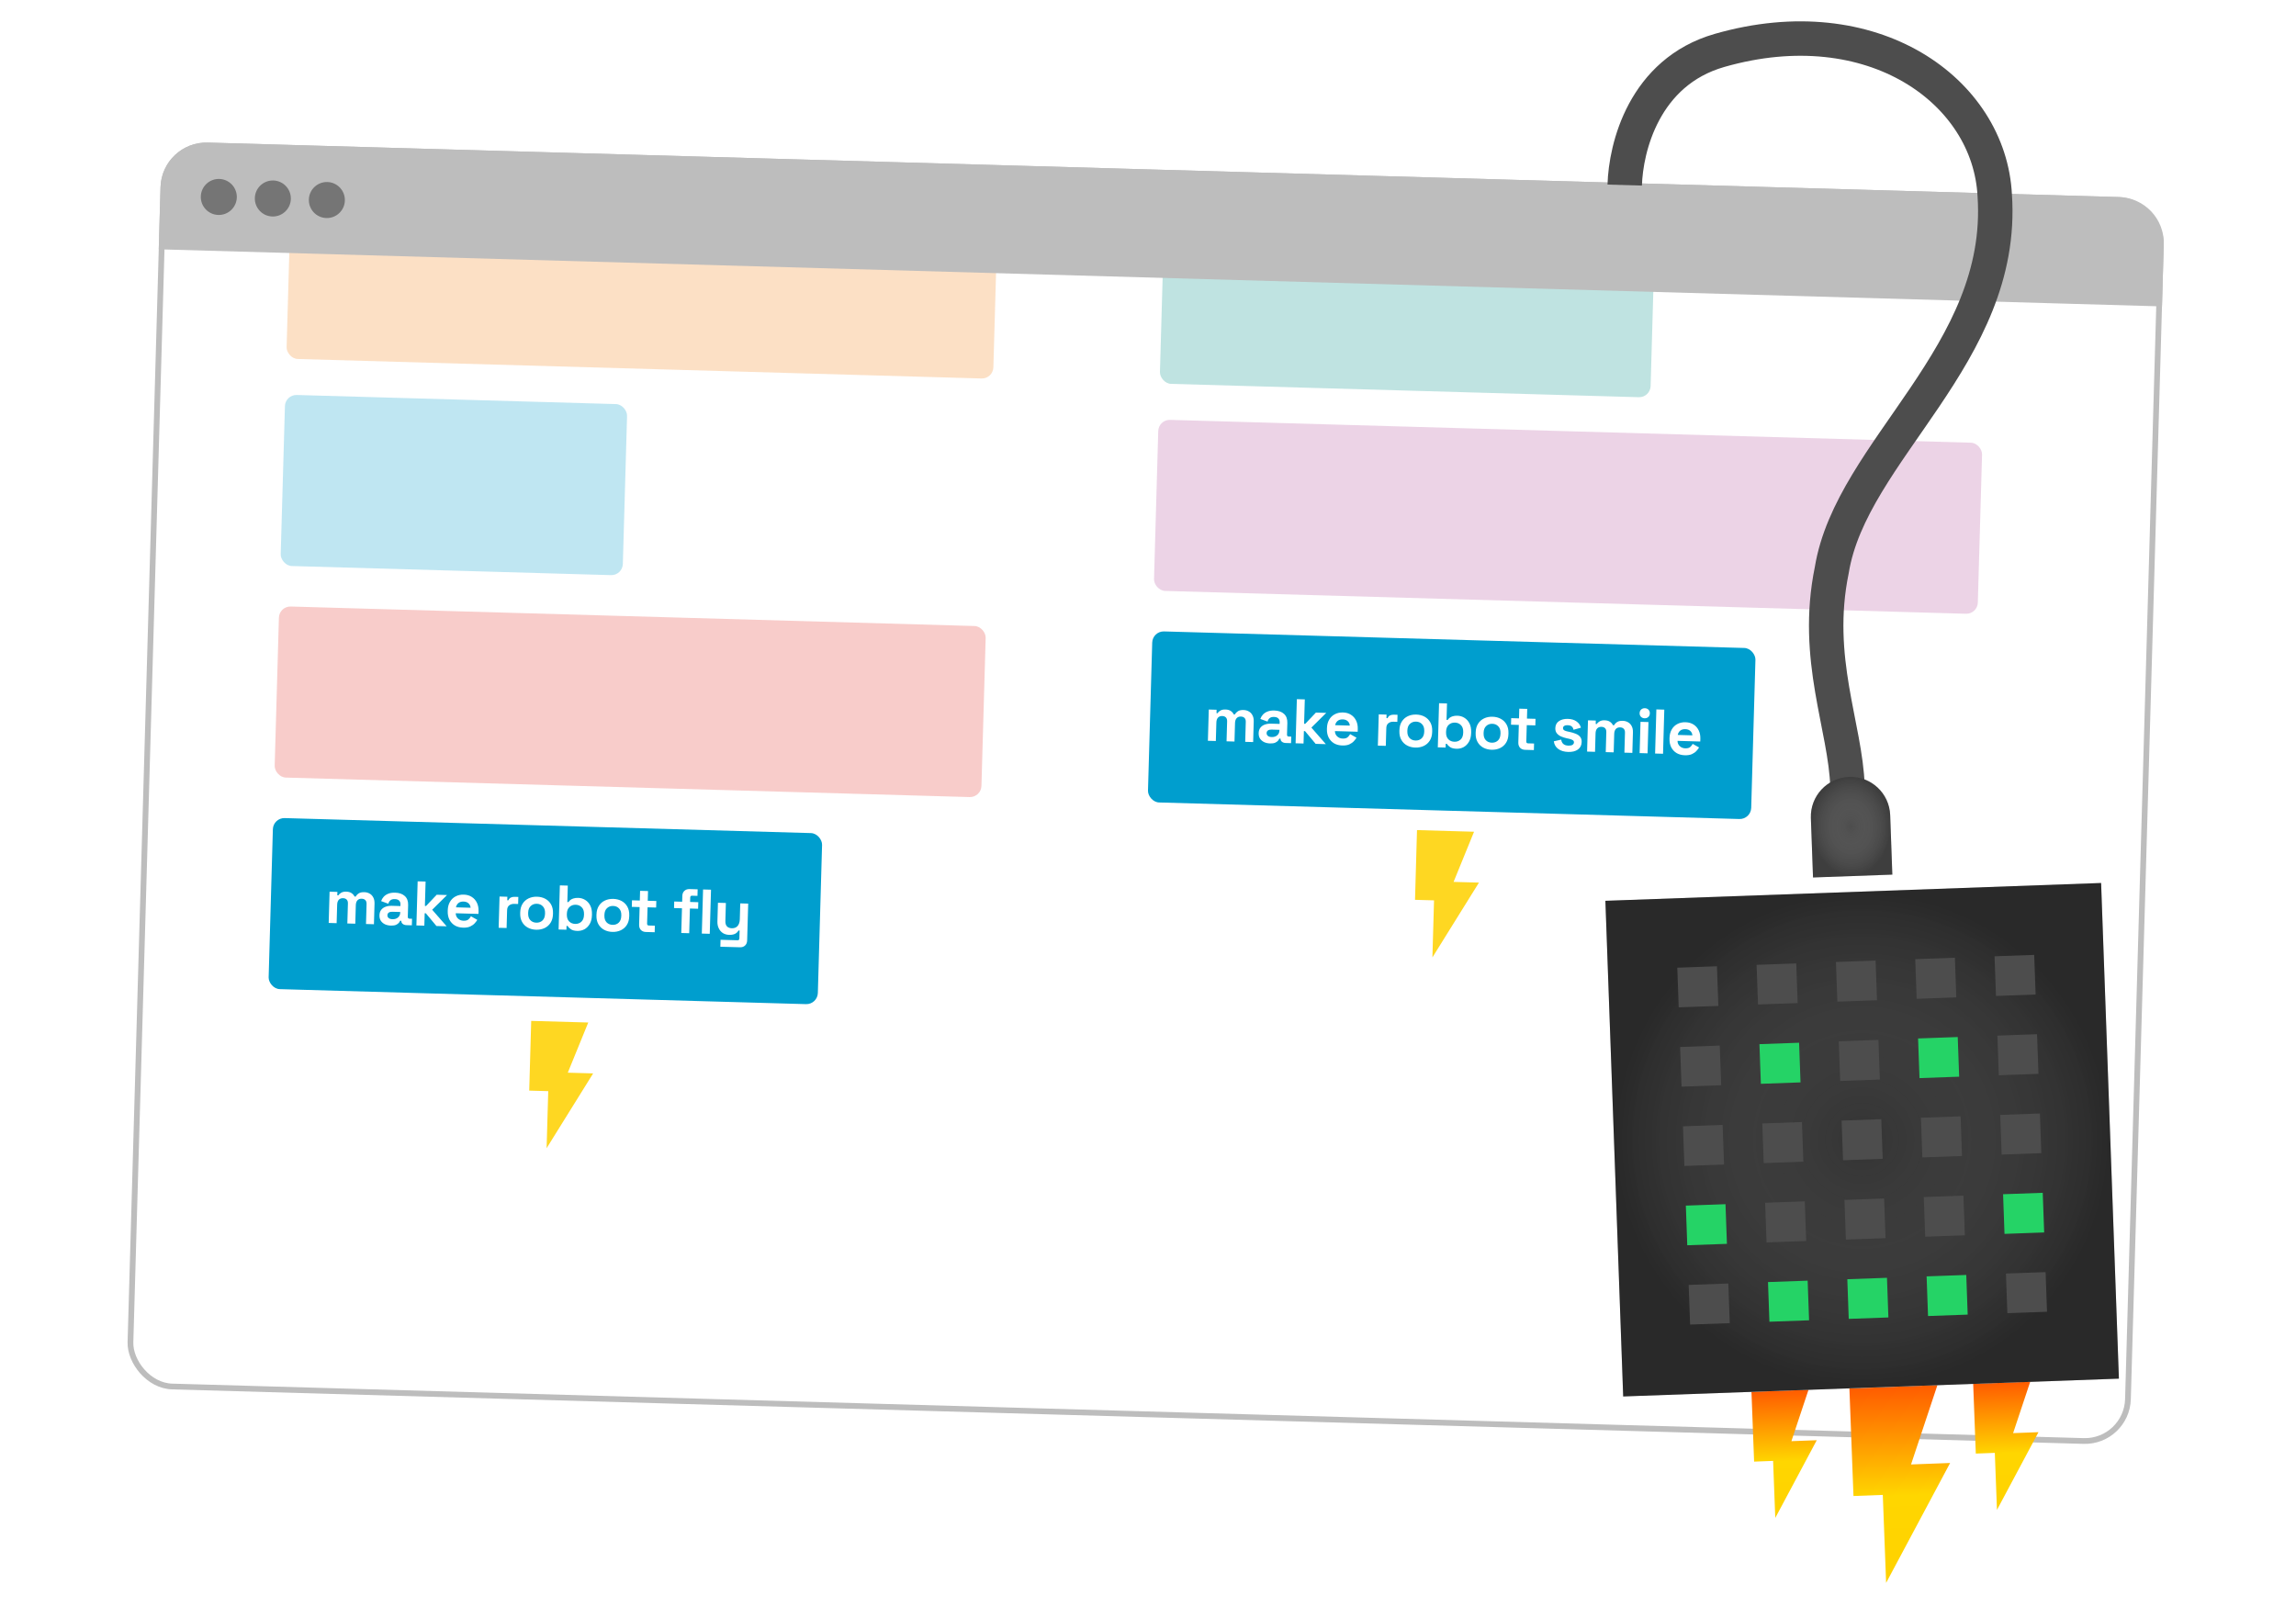 <svg width="400" height="280" viewBox="0 0 400 280" fill="none" xmlns="http://www.w3.org/2000/svg">
<g filter="url(#filter0_d)">
<rect x="28.193" y="24.615" width="349.137" height="217.328" rx="8" transform="rotate(1.633 28.193 24.615)" fill="white"/>
<rect x="28.679" y="25.129" width="348.137" height="216.328" rx="7.5" transform="rotate(1.633 28.679 25.129)" stroke="#BDBDBD"/>
</g>
<rect opacity="0.25" x="48.647" y="105.623" width="123.179" height="29.814" rx="2" transform="rotate(1.633 48.647 105.623)" fill="#E7362E"/>
<rect x="200.791" y="109.961" width="105.133" height="29.814" rx="2" transform="rotate(1.633 200.791 109.961)" fill="#009ECE"/>
<rect opacity="0.25" x="49.697" y="68.764" width="59.628" height="29.814" rx="2" transform="rotate(1.633 49.697 68.764)" fill="#009ECE"/>
<rect opacity="0.25" x="201.842" y="73.102" width="143.578" height="29.814" rx="2" transform="rotate(1.633 201.842 73.102)" fill="#B6519D"/>
<rect opacity="0.25" x="50.725" y="32.69" width="123.179" height="29.814" rx="2" transform="rotate(1.633 50.725 32.69)" fill="#F58518"/>
<rect x="47.596" y="142.484" width="95.718" height="29.814" rx="2" transform="rotate(1.633 47.596 142.484)" fill="#009ECE"/>
<rect opacity="0.25" x="202.873" y="37.025" width="85.519" height="29.814" rx="2" transform="rotate(1.633 202.873 37.025)" fill="#01928B"/>
<path d="M57.263 160.811L57.419 155.365L58.78 155.404L58.763 155.997L58.961 156.002C59.061 155.822 59.223 155.669 59.446 155.544C59.67 155.411 59.961 155.349 60.32 155.36C60.708 155.371 61.017 155.456 61.246 155.617C61.476 155.77 61.65 155.969 61.768 156.214L61.965 156.22C62.096 155.989 62.278 155.8 62.509 155.653C62.74 155.506 63.065 155.438 63.482 155.45C63.819 155.459 64.12 155.541 64.387 155.695C64.661 155.842 64.874 156.065 65.027 156.362C65.187 156.652 65.261 157.017 65.249 157.456L65.147 161.035L63.763 160.996L63.862 157.515C63.871 157.215 63.8 156.99 63.651 156.839C63.502 156.681 63.288 156.598 63.01 156.59C62.695 156.581 62.447 156.677 62.265 156.877C62.091 157.069 61.999 157.352 61.988 157.726L61.897 160.943L60.513 160.903L60.612 157.423C60.621 157.123 60.551 156.897 60.401 156.747C60.252 156.588 60.038 156.505 59.76 156.497C59.445 156.489 59.197 156.584 59.015 156.784C58.841 156.977 58.749 157.26 58.739 157.633L58.647 160.85L57.263 160.811Z" fill="white"/>
<path d="M68.102 161.274C67.713 161.262 67.368 161.187 67.064 161.046C66.761 160.898 66.521 160.694 66.345 160.432C66.177 160.164 66.098 159.843 66.109 159.47C66.12 159.096 66.216 158.788 66.399 158.544C66.59 158.293 66.844 158.11 67.162 157.994C67.488 157.872 67.856 157.816 68.266 157.828L69.759 157.87L69.768 157.563C69.775 157.307 69.7 157.096 69.544 156.93C69.388 156.757 69.134 156.666 68.782 156.656C68.439 156.646 68.18 156.719 68.007 156.875C67.834 157.024 67.719 157.223 67.66 157.47L66.399 157.005C66.495 156.73 66.641 156.481 66.838 156.26C67.042 156.031 67.307 155.852 67.633 155.722C67.967 155.585 68.368 155.523 68.836 155.536C69.554 155.557 70.116 155.752 70.523 156.123C70.93 156.494 71.124 157.019 71.104 157.7L71.046 159.731C71.04 159.951 71.139 160.064 71.344 160.069L71.784 160.082L71.751 161.224L70.829 161.197C70.558 161.19 70.337 161.117 70.165 160.981C69.993 160.844 69.91 160.666 69.916 160.446L69.916 160.435L69.708 160.429C69.676 160.516 69.607 160.632 69.5 160.775C69.394 160.911 69.229 161.031 69.007 161.135C68.784 161.238 68.482 161.284 68.102 161.274ZM68.375 160.161C68.763 160.172 69.081 160.074 69.328 159.869C69.583 159.657 69.716 159.371 69.726 159.012L69.729 158.902L68.335 158.863C68.079 158.855 67.876 158.905 67.727 159.01C67.577 159.116 67.499 159.267 67.494 159.465C67.488 159.663 67.56 159.826 67.71 159.955C67.861 160.084 68.082 160.152 68.375 160.161Z" fill="white"/>
<path d="M72.543 161.246L72.762 153.561L74.145 153.6L74.024 157.849L74.222 157.855L76.08 155.897L77.881 155.948L75.291 158.512L77.813 161.397L76.034 161.346L74.186 159.128L73.988 159.123L73.926 161.286L72.543 161.246Z" fill="white"/>
<path d="M80.665 161.632C80.124 161.616 79.648 161.489 79.237 161.25C78.834 161.004 78.521 160.67 78.299 160.246C78.084 159.815 77.984 159.314 78.001 158.743L78.004 158.611C78.021 158.04 78.148 157.549 78.387 157.138C78.626 156.72 78.954 156.404 79.37 156.188C79.787 155.966 80.266 155.862 80.808 155.878C81.342 155.893 81.803 156.027 82.192 156.28C82.58 156.525 82.878 156.863 83.086 157.294C83.293 157.718 83.389 158.208 83.374 158.764L83.36 159.236L79.396 159.123C79.4 159.497 79.531 159.805 79.788 160.046C80.044 160.288 80.363 160.414 80.744 160.425C81.132 160.436 81.42 160.36 81.608 160.197C81.795 160.034 81.94 159.851 82.041 159.649L83.155 160.274C83.047 160.462 82.891 160.666 82.687 160.887C82.49 161.101 82.228 161.284 81.902 161.436C81.575 161.581 81.163 161.646 80.665 161.632ZM79.437 158.091L81.984 158.164C81.964 157.848 81.843 157.592 81.621 157.395C81.407 157.199 81.121 157.095 80.762 157.085C80.389 157.075 80.09 157.161 79.865 157.345C79.64 157.529 79.497 157.778 79.437 158.091Z" fill="white"/>
<path d="M86.874 161.655L87.029 156.209L88.391 156.248L88.373 156.863L88.571 156.868C88.658 156.651 88.794 156.494 88.98 156.396C89.173 156.299 89.394 156.254 89.643 156.262L90.302 156.28L90.267 157.51L89.586 157.491C89.235 157.481 88.943 157.567 88.71 157.751C88.478 157.928 88.357 158.21 88.346 158.598L88.257 161.694L86.874 161.655Z" fill="white"/>
<path d="M93.401 161.995C92.86 161.979 92.376 161.856 91.951 161.624C91.525 161.392 91.194 161.064 90.957 160.639C90.72 160.215 90.609 159.71 90.626 159.125L90.631 158.949C90.648 158.363 90.787 157.865 91.047 157.455C91.308 157.045 91.658 156.737 92.096 156.529C92.534 156.322 93.024 156.226 93.565 156.241C94.107 156.257 94.591 156.381 95.016 156.612C95.442 156.844 95.773 157.172 96.01 157.597C96.247 158.021 96.357 158.526 96.341 159.112L96.336 159.287C96.319 159.873 96.18 160.371 95.919 160.781C95.659 161.191 95.309 161.5 94.871 161.707C94.433 161.914 93.943 162.01 93.401 161.995ZM93.436 160.765C93.861 160.777 94.216 160.652 94.502 160.389C94.788 160.119 94.939 159.727 94.953 159.215L94.956 159.105C94.971 158.593 94.843 158.197 94.573 157.918C94.31 157.633 93.962 157.483 93.53 157.471C93.106 157.459 92.751 157.588 92.465 157.858C92.179 158.121 92.028 158.509 92.014 159.021L92.011 159.131C91.996 159.643 92.124 160.043 92.394 160.329C92.665 160.608 93.012 160.753 93.436 160.765Z" fill="white"/>
<path d="M100.585 162.2C100.095 162.186 99.721 162.091 99.462 161.915C99.203 161.739 99.014 161.547 98.896 161.338L98.698 161.333L98.679 161.991L97.318 161.953L97.537 154.267L98.92 154.306L98.839 157.172L99.036 157.178C99.121 157.048 99.23 156.927 99.365 156.813C99.508 156.7 99.69 156.61 99.912 156.543C100.141 156.469 100.42 156.437 100.749 156.446C101.189 156.459 101.592 156.58 101.959 156.81C102.326 157.033 102.617 157.357 102.832 157.78C103.047 158.204 103.146 158.712 103.129 159.305L103.124 159.481C103.107 160.074 102.98 160.576 102.741 160.986C102.502 161.397 102.193 161.707 101.813 161.916C101.434 162.118 101.025 162.212 100.585 162.2ZM100.203 160.98C100.627 160.992 100.986 160.867 101.279 160.604C101.573 160.334 101.727 159.936 101.742 159.408L101.745 159.299C101.76 158.772 101.629 158.369 101.351 158.09C101.081 157.804 100.73 157.654 100.298 157.642C99.873 157.63 99.514 157.759 99.221 158.029C98.928 158.292 98.774 158.687 98.759 159.214L98.755 159.323C98.74 159.85 98.872 160.257 99.149 160.543C99.427 160.822 99.778 160.968 100.203 160.98Z" fill="white"/>
<path d="M106.687 162.374C106.145 162.358 105.661 162.234 105.236 162.002C104.81 161.771 104.479 161.442 104.242 161.018C104.005 160.594 103.895 160.089 103.912 159.503L103.917 159.328C103.933 158.742 104.072 158.244 104.333 157.834C104.594 157.424 104.943 157.115 105.381 156.908C105.819 156.701 106.309 156.605 106.851 156.62C107.392 156.636 107.876 156.759 108.302 156.991C108.727 157.223 109.059 157.551 109.296 157.976C109.533 158.4 109.643 158.905 109.626 159.49L109.621 159.666C109.604 160.252 109.466 160.75 109.205 161.16C108.944 161.57 108.595 161.878 108.156 162.086C107.718 162.293 107.228 162.389 106.687 162.374ZM106.722 161.144C107.146 161.156 107.502 161.031 107.787 160.768C108.074 160.497 108.224 160.106 108.238 159.594L108.242 159.484C108.256 158.972 108.128 158.576 107.858 158.297C107.595 158.011 107.248 157.862 106.816 157.85C106.391 157.838 106.036 157.967 105.75 158.237C105.464 158.5 105.314 158.888 105.299 159.4L105.296 159.51C105.281 160.022 105.409 160.421 105.679 160.708C105.95 160.986 106.297 161.132 106.722 161.144Z" fill="white"/>
<path d="M112.518 162.386C112.159 162.376 111.869 162.258 111.649 162.031C111.436 161.798 111.334 161.495 111.345 161.122L111.433 158.047L110.071 158.009L110.104 156.867L111.465 156.906L111.514 155.215L112.897 155.254L112.849 156.945L114.342 156.988L114.309 158.129L112.816 158.087L112.735 160.92C112.729 161.139 112.829 161.252 113.033 161.258L114.088 161.288L114.055 162.43L112.518 162.386Z" fill="white"/>
<path d="M118.688 162.562L118.811 158.258L117.427 158.218L117.46 157.076L118.843 157.116L118.872 156.106C118.883 155.732 119.001 155.439 119.227 155.226C119.46 155.005 119.756 154.9 120.115 154.91L121.542 154.951L121.51 156.093L120.565 156.066C120.36 156.06 120.255 156.167 120.249 156.387L120.227 157.155L121.654 157.196L121.621 158.338L120.194 158.297L120.071 162.601L118.688 162.562ZM122.267 162.664L122.486 154.978L123.87 155.018L123.651 162.703L122.267 162.664Z" fill="white"/>
<path d="M125.497 164.954L125.531 163.746L128.496 163.83C128.701 163.836 128.806 163.729 128.812 163.51L128.852 162.137L128.654 162.132C128.592 162.254 128.497 162.376 128.369 162.497C128.241 162.618 128.07 162.716 127.855 162.79C127.64 162.865 127.368 162.897 127.039 162.888C126.614 162.876 126.244 162.77 125.927 162.57C125.618 162.364 125.381 162.086 125.215 161.737C125.049 161.388 124.972 160.99 124.985 160.544L125.078 157.294L126.461 157.333L126.372 160.473C126.36 160.883 126.45 161.193 126.642 161.404C126.841 161.615 127.127 161.726 127.5 161.736C127.925 161.748 128.258 161.619 128.5 161.347C128.743 161.068 128.871 160.676 128.886 160.171L128.964 157.404L130.348 157.444L130.165 163.856C130.154 164.229 130.036 164.523 129.81 164.736C129.584 164.957 129.288 165.062 128.922 165.051L125.497 164.954Z" fill="white"/>
<path d="M210.435 129.072L210.59 123.626L211.951 123.665L211.935 124.258L212.132 124.263C212.233 124.083 212.394 123.93 212.618 123.805C212.841 123.672 213.132 123.611 213.491 123.621C213.879 123.632 214.188 123.718 214.418 123.878C214.648 124.031 214.822 124.23 214.939 124.475L215.137 124.481C215.268 124.25 215.449 124.061 215.68 123.914C215.912 123.767 216.236 123.699 216.653 123.711C216.99 123.721 217.292 123.802 217.558 123.956C217.832 124.103 218.046 124.326 218.199 124.623C218.359 124.913 218.433 125.278 218.42 125.717L218.318 129.297L216.935 129.257L217.034 125.777C217.042 125.477 216.972 125.251 216.822 125.1C216.673 124.942 216.459 124.859 216.181 124.851C215.866 124.842 215.618 124.938 215.437 125.138C215.263 125.331 215.17 125.614 215.16 125.987L215.068 129.204L213.685 129.165L213.784 125.684C213.792 125.384 213.722 125.158 213.572 125.008C213.423 124.85 213.209 124.767 212.931 124.759C212.616 124.75 212.368 124.845 212.187 125.045C212.013 125.238 211.921 125.521 211.91 125.894L211.818 129.111L210.435 129.072Z" fill="white"/>
<path d="M221.273 129.535C220.885 129.524 220.539 129.448 220.235 129.307C219.932 129.159 219.692 128.955 219.517 128.693C219.349 128.425 219.27 128.104 219.28 127.731C219.291 127.357 219.388 127.049 219.571 126.805C219.761 126.554 220.015 126.371 220.333 126.255C220.659 126.133 221.027 126.077 221.437 126.089L222.93 126.132L222.939 125.824C222.946 125.568 222.872 125.357 222.715 125.191C222.559 125.018 222.305 124.927 221.954 124.917C221.61 124.907 221.351 124.98 221.178 125.137C221.006 125.285 220.89 125.484 220.832 125.731L219.57 125.267C219.666 124.991 219.812 124.742 220.009 124.521C220.214 124.292 220.479 124.113 220.805 123.983C221.138 123.846 221.539 123.784 222.008 123.798C222.725 123.818 223.287 124.014 223.694 124.384C224.101 124.755 224.295 125.28 224.276 125.961L224.218 127.992C224.212 128.212 224.311 128.325 224.516 128.33L224.955 128.343L224.922 129.485L224 129.459C223.729 129.451 223.508 129.379 223.336 129.242C223.164 129.105 223.081 128.927 223.088 128.707L223.088 128.696L222.879 128.69C222.848 128.777 222.778 128.893 222.672 129.036C222.565 129.172 222.401 129.292 222.178 129.396C221.955 129.499 221.654 129.546 221.273 129.535ZM221.546 128.422C221.934 128.433 222.252 128.336 222.5 128.13C222.755 127.918 222.887 127.632 222.898 127.273L222.901 127.164L221.506 127.124C221.25 127.117 221.047 127.166 220.898 127.271C220.748 127.377 220.671 127.529 220.665 127.726C220.659 127.924 220.732 128.087 220.882 128.216C221.032 128.345 221.254 128.413 221.546 128.422Z" fill="white"/>
<path d="M225.714 129.507L225.934 121.822L227.317 121.861L227.196 126.11L227.393 126.116L229.251 124.158L231.052 124.209L228.463 126.773L230.985 129.658L229.206 129.607L227.357 127.39L227.159 127.384L227.098 129.547L225.714 129.507Z" fill="white"/>
<path d="M233.837 129.893C233.295 129.877 232.819 129.75 232.408 129.511C232.005 129.266 231.692 128.931 231.47 128.507C231.255 128.076 231.156 127.575 231.172 127.004L231.176 126.872C231.192 126.301 231.32 125.81 231.559 125.4C231.798 124.981 232.125 124.665 232.542 124.45C232.958 124.227 233.437 124.123 233.979 124.139C234.513 124.154 234.975 124.288 235.363 124.541C235.752 124.786 236.05 125.125 236.257 125.555C236.465 125.979 236.561 126.469 236.545 127.025L236.531 127.497L232.568 127.384C232.572 127.758 232.702 128.066 232.959 128.307C233.216 128.549 233.535 128.675 233.915 128.686C234.303 128.697 234.591 128.621 234.779 128.458C234.967 128.295 235.111 128.112 235.212 127.91L236.326 128.535C236.218 128.723 236.062 128.927 235.858 129.148C235.661 129.362 235.4 129.545 235.073 129.697C234.747 129.842 234.335 129.907 233.837 129.893ZM232.608 126.352L235.155 126.425C235.135 126.11 235.014 125.853 234.793 125.657C234.579 125.46 234.292 125.357 233.934 125.346C233.56 125.336 233.261 125.422 233.036 125.606C232.811 125.791 232.668 126.039 232.608 126.352Z" fill="white"/>
<path d="M240.045 129.916L240.201 124.47L241.562 124.509L241.545 125.124L241.742 125.129C241.829 124.912 241.965 124.755 242.151 124.658C242.344 124.561 242.566 124.516 242.814 124.523L243.473 124.541L243.438 125.771L242.757 125.752C242.406 125.742 242.114 125.829 241.882 126.012C241.65 126.189 241.528 126.471 241.517 126.859L241.429 129.955L240.045 129.916Z" fill="white"/>
<path d="M246.573 130.256C246.031 130.24 245.548 130.117 245.122 129.885C244.696 129.653 244.365 129.325 244.128 128.901C243.891 128.476 243.781 127.971 243.798 127.386L243.803 127.21C243.819 126.624 243.958 126.127 244.219 125.716C244.48 125.306 244.829 124.998 245.267 124.79C245.705 124.583 246.195 124.487 246.737 124.503C247.279 124.518 247.762 124.642 248.188 124.874C248.613 125.106 248.945 125.434 249.182 125.858C249.419 126.282 249.529 126.787 249.512 127.373L249.507 127.548C249.49 128.134 249.352 128.632 249.091 129.042C248.83 129.452 248.481 129.761 248.043 129.968C247.604 130.175 247.114 130.271 246.573 130.256ZM246.608 129.026C247.032 129.038 247.388 128.913 247.674 128.65C247.96 128.38 248.11 127.988 248.125 127.476L248.128 127.366C248.142 126.854 248.014 126.458 247.744 126.18C247.481 125.894 247.134 125.745 246.702 125.732C246.277 125.72 245.922 125.849 245.636 126.119C245.35 126.382 245.2 126.77 245.185 127.282L245.182 127.392C245.167 127.905 245.295 128.304 245.565 128.59C245.836 128.869 246.183 129.014 246.608 129.026Z" fill="white"/>
<path d="M253.757 130.461C253.266 130.447 252.892 130.352 252.633 130.176C252.374 130 252.186 129.808 252.067 129.599L251.87 129.594L251.851 130.253L250.489 130.214L250.708 122.528L252.092 122.567L252.01 125.433L252.208 125.439C252.292 125.309 252.402 125.188 252.537 125.075C252.679 124.961 252.861 124.871 253.083 124.804C253.312 124.73 253.591 124.698 253.921 124.707C254.36 124.72 254.763 124.841 255.13 125.072C255.497 125.294 255.789 125.618 256.004 126.041C256.219 126.465 256.318 126.973 256.301 127.566L256.296 127.742C256.279 128.335 256.151 128.837 255.912 129.247C255.673 129.658 255.364 129.968 254.985 130.177C254.605 130.379 254.196 130.473 253.757 130.461ZM253.374 129.241C253.799 129.253 254.157 129.128 254.451 128.865C254.744 128.595 254.898 128.197 254.913 127.67L254.916 127.56C254.931 127.033 254.8 126.63 254.522 126.351C254.252 126.065 253.901 125.916 253.469 125.903C253.045 125.891 252.686 126.02 252.392 126.29C252.099 126.553 251.945 126.948 251.93 127.475L251.927 127.584C251.912 128.112 252.043 128.518 252.321 128.804C252.598 129.083 252.95 129.229 253.374 129.241Z" fill="white"/>
<path d="M259.858 130.635C259.317 130.619 258.833 130.496 258.407 130.264C257.982 130.032 257.65 129.704 257.413 129.279C257.176 128.855 257.066 128.35 257.083 127.764L257.088 127.589C257.105 127.003 257.243 126.505 257.504 126.095C257.765 125.685 258.114 125.376 258.553 125.169C258.991 124.962 259.481 124.866 260.022 124.881C260.564 124.897 261.047 125.02 261.473 125.252C261.899 125.484 262.23 125.812 262.467 126.237C262.704 126.661 262.814 127.166 262.797 127.752L262.792 127.927C262.776 128.513 262.637 129.011 262.376 129.421C262.115 129.831 261.766 130.14 261.328 130.347C260.89 130.554 260.4 130.65 259.858 130.635ZM259.893 129.405C260.318 129.417 260.673 129.292 260.959 129.029C261.245 128.759 261.395 128.367 261.41 127.855L261.413 127.745C261.428 127.233 261.3 126.837 261.029 126.558C260.766 126.272 260.419 126.123 259.987 126.111C259.563 126.099 259.207 126.228 258.921 126.498C258.635 126.761 258.485 127.149 258.47 127.661L258.467 127.771C258.453 128.283 258.581 128.683 258.851 128.969C259.121 129.247 259.469 129.393 259.893 129.405Z" fill="white"/>
<path d="M265.689 130.647C265.331 130.637 265.041 130.519 264.82 130.293C264.607 130.059 264.506 129.756 264.517 129.383L264.604 126.309L263.243 126.27L263.275 125.128L264.637 125.167L264.685 123.476L266.068 123.515L266.02 125.206L267.513 125.249L267.481 126.391L265.988 126.348L265.907 129.181C265.901 129.4 266 129.513 266.205 129.519L267.259 129.549L267.226 130.691L265.689 130.647Z" fill="white"/>
<path d="M273.216 131.015C272.506 130.995 271.929 130.825 271.484 130.505C271.039 130.184 270.777 129.737 270.698 129.164L271.981 128.87C272.025 129.128 272.103 129.332 272.216 129.482C272.336 129.631 272.484 129.742 272.657 129.813C272.839 129.877 273.035 129.911 273.248 129.918C273.57 129.927 273.809 129.879 273.966 129.773C274.123 129.66 274.204 129.52 274.209 129.352C274.214 129.183 274.144 129.053 274 128.961C273.857 128.862 273.624 128.778 273.304 128.71L272.998 128.647C272.62 128.563 272.275 128.454 271.964 128.321C271.653 128.18 271.405 127.993 271.221 127.761C271.038 127.529 270.951 127.233 270.961 126.874C270.976 126.333 271.186 125.925 271.589 125.651C271.993 125.369 272.517 125.238 273.161 125.256C273.768 125.273 274.27 125.423 274.664 125.705C275.059 125.988 275.313 126.35 275.425 126.793L274.129 127.152C274.078 126.872 273.963 126.671 273.783 126.548C273.611 126.426 273.393 126.361 273.13 126.354C272.866 126.346 272.663 126.388 272.522 126.479C272.38 126.563 272.307 126.686 272.302 126.847C272.297 127.022 272.367 127.156 272.511 127.248C272.655 127.333 272.851 127.401 273.098 127.452L273.404 127.515C273.812 127.6 274.179 127.71 274.505 127.844C274.838 127.97 275.097 128.15 275.28 128.382C275.472 128.607 275.562 128.91 275.551 129.291C275.535 129.862 275.314 130.299 274.887 130.602C274.469 130.897 273.912 131.035 273.216 131.015Z" fill="white"/>
<path d="M276.497 130.955L276.653 125.509L278.014 125.548L277.997 126.141L278.195 126.147C278.295 125.966 278.457 125.813 278.68 125.688C278.904 125.555 279.195 125.494 279.554 125.504C279.942 125.515 280.25 125.601 280.48 125.761C280.71 125.914 280.884 126.113 281.002 126.358L281.199 126.364C281.33 126.133 281.512 125.944 281.743 125.797C281.974 125.65 282.299 125.582 282.716 125.594C283.052 125.604 283.354 125.686 283.621 125.84C283.895 125.987 284.108 126.209 284.261 126.506C284.421 126.797 284.495 127.161 284.483 127.601L284.381 131.18L282.997 131.14L283.096 127.66C283.105 127.36 283.034 127.134 282.885 126.984C282.736 126.825 282.522 126.742 282.244 126.735C281.929 126.726 281.681 126.821 281.499 127.021C281.325 127.214 281.233 127.497 281.222 127.87L281.131 131.087L279.747 131.048L279.846 127.567C279.855 127.267 279.785 127.042 279.635 126.891C279.486 126.733 279.272 126.65 278.994 126.642C278.679 126.633 278.431 126.728 278.249 126.928C278.075 127.121 277.983 127.404 277.972 127.778L277.881 130.995L276.497 130.955Z" fill="white"/>
<path d="M285.649 131.216L285.804 125.77L287.188 125.81L287.032 131.255L285.649 131.216ZM286.514 125.153C286.265 125.146 286.055 125.059 285.884 124.893C285.72 124.728 285.642 124.513 285.65 124.249C285.657 123.986 285.748 123.776 285.92 123.62C286.101 123.464 286.315 123.389 286.564 123.396C286.82 123.404 287.03 123.49 287.194 123.656C287.358 123.822 287.436 124.037 287.428 124.3C287.421 124.564 287.331 124.773 287.158 124.93C286.985 125.086 286.77 125.16 286.514 125.153Z" fill="white"/>
<path d="M288.346 131.293L288.565 123.607L289.948 123.647L289.729 131.332L288.346 131.293Z" fill="white"/>
<path d="M293.52 131.594C292.978 131.579 292.502 131.452 292.091 131.213C291.688 130.967 291.375 130.632 291.153 130.208C290.938 129.777 290.839 129.276 290.855 128.705L290.859 128.573C290.875 128.003 291.002 127.512 291.241 127.101C291.48 126.683 291.808 126.366 292.224 126.151C292.641 125.928 293.12 125.825 293.662 125.84C294.196 125.856 294.657 125.99 295.046 126.242C295.434 126.488 295.732 126.826 295.94 127.257C296.148 127.68 296.244 128.17 296.228 128.727L296.214 129.199L292.251 129.086C292.255 129.459 292.385 129.767 292.642 130.009C292.899 130.251 293.217 130.377 293.598 130.388C293.986 130.399 294.274 130.323 294.462 130.16C294.649 129.997 294.794 129.814 294.895 129.612L296.009 130.237C295.901 130.424 295.745 130.628 295.541 130.85C295.344 131.064 295.083 131.247 294.756 131.399C294.43 131.543 294.017 131.608 293.52 131.594ZM292.291 128.054L294.838 128.127C294.818 127.811 294.697 127.555 294.476 127.358C294.261 127.161 293.975 127.058 293.616 127.048C293.243 127.037 292.944 127.124 292.719 127.308C292.494 127.492 292.351 127.741 292.291 128.054Z" fill="white"/>
<path d="M36.176 25.343L369.177 34.836C373.318 34.954 376.579 38.406 376.461 42.547L376.166 52.872L28.171 42.952L28.465 32.626C28.583 28.486 32.035 25.225 36.176 25.343Z" fill="#BDBDBD" stroke="#BDBDBD"/>
<circle cx="38.12" cy="34.316" r="3.138" transform="rotate(1.633 38.12 34.316)" fill="#757575"/>
<circle cx="47.534" cy="34.584" r="3.138" transform="rotate(1.633 47.534 34.584)" fill="#757575"/>
<circle cx="56.944" cy="34.853" r="3.138" transform="rotate(1.633 56.944 34.853)" fill="#757575"/>
<path d="M322.197 241.924L322.905 260.66L328.014 260.467L328.593 275.796L339.744 254.907L332.931 255.164L337.527 241.345L322.197 241.924Z" fill="url(#paint0_linear)"/>
<path d="M343.76 241.125L344.218 253.269L347.53 253.144L347.905 263.08L355.133 249.54L350.717 249.707L353.696 240.75L343.76 241.125Z" fill="url(#paint1_linear)"/>
<path d="M305.135 242.525L305.593 254.669L308.905 254.544L309.28 264.48L316.508 250.941L312.092 251.107L315.071 242.15L305.135 242.525Z" fill="url(#paint2_linear)"/>
<path d="M246.865 144.635L246.519 156.783L249.832 156.877L249.549 166.816L257.657 153.784L253.239 153.658L256.804 144.918L246.865 144.635Z" fill="#FED722"/>
<path d="M92.545 177.877L92.199 190.025L95.512 190.119L95.228 200.058L103.336 187.027L98.919 186.901L102.484 178.16L92.545 177.877Z" fill="#FED722"/>
<path d="M321.865 137.107C321.546 126.626 315.945 114.802 319.125 99.33C322.525 78.454 349.378 61.792 347.519 34.086C346.621 15.85 326.218 1.147 299.577 8.782C286.412 12.554 283.239 25.725 283.053 32.248" stroke="#4D4D4D" stroke-width="6"/>
<g filter="url(#filter1_d)">
<path d="M317.249 143.498C317.146 140.636 319.382 138.233 322.244 138.13V138.13C325.106 138.028 327.509 140.264 327.612 143.126L328.046 155.217L317.683 155.589L317.249 143.498Z" fill="white"/>
</g>
<g filter="url(#filter2_d)">
<rect x="279.684" y="156.953" width="86.418" height="86.418" transform="rotate(-2.057 279.684 156.953)" fill="#333333"/>
<rect x="279.684" y="156.953" width="86.418" height="86.418" transform="rotate(-2.057 279.684 156.953)" fill="url(#paint3_radial)" fill-opacity="0.2" style="mix-blend-mode:soft-light"/>
</g>
<g filter="url(#filter3_d)">
<path d="M315.484 142.524C315.347 138.708 318.33 135.504 322.145 135.367V135.367C325.961 135.23 329.165 138.212 329.302 142.028L329.675 152.391L315.857 152.888L315.484 142.524Z" fill="#4D4D4D"/>
<path d="M315.484 142.524C315.347 138.708 318.33 135.504 322.145 135.367V135.367C325.961 135.23 329.165 138.212 329.302 142.028L329.675 152.391L315.857 152.888L315.484 142.524Z" fill="url(#paint4_radial)" fill-opacity="0.2" style="mix-blend-mode:soft-light"/>
</g>
<rect x="292.211" y="168.609" width="6.913" height="6.913" transform="rotate(-2.057 292.211 168.609)" fill="#4D4D4D"/>
<rect x="292.705" y="182.427" width="6.913" height="6.913" transform="rotate(-2.057 292.705 182.427)" fill="#4D4D4D"/>
<rect x="293.201" y="196.246" width="6.913" height="6.913" transform="rotate(-2.057 293.201 196.246)" fill="#4D4D4D"/>
<g filter="url(#filter4_d)">
<rect x="293.701" y="210.063" width="6.913" height="6.913" transform="rotate(-2.057 293.701 210.063)" fill="#25D366"/>
</g>
<rect x="294.195" y="223.882" width="6.913" height="6.913" transform="rotate(-2.057 294.195 223.882)" fill="#4D4D4D"/>
<rect x="306.027" y="168.113" width="6.913" height="6.913" transform="rotate(-2.057 306.027 168.113)" fill="#4D4D4D"/>
<g filter="url(#filter5_d)">
<rect x="306.523" y="181.932" width="6.913" height="6.913" transform="rotate(-2.057 306.523 181.932)" fill="#25D366"/>
</g>
<rect x="307.02" y="195.749" width="6.913" height="6.913" transform="rotate(-2.057 307.02 195.749)" fill="#4D4D4D"/>
<rect x="307.514" y="209.566" width="6.913" height="6.913" transform="rotate(-2.057 307.514 209.566)" fill="#4D4D4D"/>
<g filter="url(#filter6_d)">
<rect x="308.014" y="223.385" width="6.913" height="6.913" transform="rotate(-2.057 308.014 223.385)" fill="#25D366"/>
</g>
<rect x="319.848" y="167.616" width="6.913" height="6.913" transform="rotate(-2.057 319.848 167.616)" fill="#4D4D4D"/>
<rect x="320.344" y="181.435" width="6.913" height="6.913" transform="rotate(-2.057 320.344 181.435)" fill="#4D4D4D"/>
<rect x="320.838" y="195.252" width="6.913" height="6.913" transform="rotate(-2.057 320.838 195.252)" fill="#4D4D4D"/>
<rect x="321.334" y="209.071" width="6.913" height="6.913" transform="rotate(-2.057 321.334 209.071)" fill="#4D4D4D"/>
<g filter="url(#filter7_d)">
<rect x="321.832" y="222.889" width="6.913" height="6.913" transform="rotate(-2.057 321.832 222.889)" fill="#25D366"/>
</g>
<rect x="333.664" y="167.121" width="6.913" height="6.913" transform="rotate(-2.057 333.664 167.121)" fill="#4D4D4D"/>
<g filter="url(#filter8_d)">
<rect x="334.16" y="180.938" width="6.913" height="6.913" transform="rotate(-2.057 334.16 180.938)" fill="#25D366"/>
</g>
<rect x="334.656" y="194.757" width="6.913" height="6.913" transform="rotate(-2.057 334.656 194.757)" fill="#4D4D4D"/>
<rect x="335.152" y="208.574" width="6.913" height="6.913" transform="rotate(-2.057 335.152 208.574)" fill="#4D4D4D"/>
<g filter="url(#filter9_d)">
<rect x="335.646" y="222.393" width="6.913" height="6.913" transform="rotate(-2.057 335.646 222.393)" fill="#25D366"/>
</g>
<rect x="347.482" y="166.624" width="6.913" height="6.913" transform="rotate(-2.057 347.482 166.624)" fill="#4D4D4D"/>
<rect x="347.977" y="180.443" width="6.913" height="6.913" transform="rotate(-2.057 347.977 180.443)" fill="#4D4D4D"/>
<rect x="348.473" y="194.26" width="6.913" height="6.913" transform="rotate(-2.057 348.473 194.26)" fill="#4D4D4D"/>
<g filter="url(#filter10_d)">
<rect x="348.969" y="208.079" width="6.913" height="6.913" transform="rotate(-2.057 348.969 208.079)" fill="#25D366"/>
</g>
<rect x="349.467" y="221.896" width="6.913" height="6.913" transform="rotate(-2.057 349.467 221.896)" fill="#4D4D4D"/>
<defs>
<filter id="filter0_d" x="10" y="12.615" width="379.188" height="251.189" filterUnits="userSpaceOnUse" color-interpolation-filters="sRGB">
<feFlood flood-opacity="0" result="BackgroundImageFix"/>
<feColorMatrix in="SourceAlpha" type="matrix" values="0 0 0 0 0 0 0 0 0 0 0 0 0 0 0 0 0 0 127 0"/>
<feOffset/>
<feGaussianBlur stdDeviation="6"/>
<feColorMatrix type="matrix" values="0 0 0 0 0 0 0 0 0 0 0 0 0 0 0 0 0 0 0.25 0"/>
<feBlend mode="normal" in2="BackgroundImageFix" result="effect1_dropShadow"/>
<feBlend mode="normal" in="SourceGraphic" in2="effect1_dropShadow" result="shape"/>
</filter>
<filter id="filter1_d" x="305.062" y="125.944" width="34.984" height="41.645" filterUnits="userSpaceOnUse" color-interpolation-filters="sRGB">
<feFlood flood-opacity="0" result="BackgroundImageFix"/>
<feColorMatrix in="SourceAlpha" type="matrix" values="0 0 0 0 0 0 0 0 0 0 0 0 0 0 0 0 0 0 127 0"/>
<feOffset/>
<feGaussianBlur stdDeviation="6"/>
<feColorMatrix type="matrix" values="0 0 0 0 0 0 0 0 0 0 0 0 0 0 0 0 0 0 0.5 0"/>
<feBlend mode="normal" in2="BackgroundImageFix" result="effect1_dropShadow"/>
<feBlend mode="normal" in="SourceGraphic" in2="effect1_dropShadow" result="shape"/>
</filter>
<filter id="filter2_d" x="273.684" y="147.852" width="101.463" height="101.463" filterUnits="userSpaceOnUse" color-interpolation-filters="sRGB">
<feFlood flood-opacity="0" result="BackgroundImageFix"/>
<feColorMatrix in="SourceAlpha" type="matrix" values="0 0 0 0 0 0 0 0 0 0 0 0 0 0 0 0 0 0 127 0"/>
<feOffset/>
<feGaussianBlur stdDeviation="3"/>
<feColorMatrix type="matrix" values="0 0 0 0 0 0 0 0 0 0 0 0 0 0 0 0 0 0 0.5 0"/>
<feBlend mode="normal" in2="BackgroundImageFix" result="effect1_dropShadow"/>
<feBlend mode="normal" in="SourceGraphic" in2="effect1_dropShadow" result="shape"/>
</filter>
<filter id="filter3_d" x="309.236" y="129.119" width="26.438" height="29.769" filterUnits="userSpaceOnUse" color-interpolation-filters="sRGB">
<feFlood flood-opacity="0" result="BackgroundImageFix"/>
<feColorMatrix in="SourceAlpha" type="matrix" values="0 0 0 0 0 0 0 0 0 0 0 0 0 0 0 0 0 0 127 0"/>
<feOffset/>
<feGaussianBlur stdDeviation="3"/>
<feColorMatrix type="matrix" values="0 0 0 0 0 0 0 0 0 0 0 0 0 0 0 0 0 0 0.5 0"/>
<feBlend mode="normal" in2="BackgroundImageFix" result="effect1_dropShadow"/>
<feBlend mode="normal" in="SourceGraphic" in2="effect1_dropShadow" result="shape"/>
</filter>
<filter id="filter4_d" x="277.701" y="193.815" width="39.157" height="39.157" filterUnits="userSpaceOnUse" color-interpolation-filters="sRGB">
<feFlood flood-opacity="0" result="BackgroundImageFix"/>
<feColorMatrix in="SourceAlpha" type="matrix" values="0 0 0 0 0 0 0 0 0 0 0 0 0 0 0 0 0 0 127 0"/>
<feOffset/>
<feGaussianBlur stdDeviation="8"/>
<feColorMatrix type="matrix" values="0 0 0 0 0.8 0 0 0 0 1 0 0 0 0 0.6 0 0 0 1 0"/>
<feBlend mode="soft-light" in2="BackgroundImageFix" result="effect1_dropShadow"/>
<feBlend mode="normal" in="SourceGraphic" in2="effect1_dropShadow" result="shape"/>
</filter>
<filter id="filter5_d" x="290.523" y="165.684" width="39.157" height="39.157" filterUnits="userSpaceOnUse" color-interpolation-filters="sRGB">
<feFlood flood-opacity="0" result="BackgroundImageFix"/>
<feColorMatrix in="SourceAlpha" type="matrix" values="0 0 0 0 0 0 0 0 0 0 0 0 0 0 0 0 0 0 127 0"/>
<feOffset/>
<feGaussianBlur stdDeviation="8"/>
<feColorMatrix type="matrix" values="0 0 0 0 0.8 0 0 0 0 1 0 0 0 0 0.6 0 0 0 1 0"/>
<feBlend mode="soft-light" in2="BackgroundImageFix" result="effect1_dropShadow"/>
<feBlend mode="normal" in="SourceGraphic" in2="effect1_dropShadow" result="shape"/>
</filter>
<filter id="filter6_d" x="292.014" y="207.137" width="39.157" height="39.157" filterUnits="userSpaceOnUse" color-interpolation-filters="sRGB">
<feFlood flood-opacity="0" result="BackgroundImageFix"/>
<feColorMatrix in="SourceAlpha" type="matrix" values="0 0 0 0 0 0 0 0 0 0 0 0 0 0 0 0 0 0 127 0"/>
<feOffset/>
<feGaussianBlur stdDeviation="8"/>
<feColorMatrix type="matrix" values="0 0 0 0 0.8 0 0 0 0 1 0 0 0 0 0.6 0 0 0 1 0"/>
<feBlend mode="soft-light" in2="BackgroundImageFix" result="effect1_dropShadow"/>
<feBlend mode="normal" in="SourceGraphic" in2="effect1_dropShadow" result="shape"/>
</filter>
<filter id="filter7_d" x="305.832" y="206.641" width="39.157" height="39.157" filterUnits="userSpaceOnUse" color-interpolation-filters="sRGB">
<feFlood flood-opacity="0" result="BackgroundImageFix"/>
<feColorMatrix in="SourceAlpha" type="matrix" values="0 0 0 0 0 0 0 0 0 0 0 0 0 0 0 0 0 0 127 0"/>
<feOffset/>
<feGaussianBlur stdDeviation="8"/>
<feColorMatrix type="matrix" values="0 0 0 0 0.8 0 0 0 0 1 0 0 0 0 0.6 0 0 0 1 0"/>
<feBlend mode="soft-light" in2="BackgroundImageFix" result="effect1_dropShadow"/>
<feBlend mode="normal" in="SourceGraphic" in2="effect1_dropShadow" result="shape"/>
</filter>
<filter id="filter8_d" x="318.16" y="164.69" width="39.157" height="39.157" filterUnits="userSpaceOnUse" color-interpolation-filters="sRGB">
<feFlood flood-opacity="0" result="BackgroundImageFix"/>
<feColorMatrix in="SourceAlpha" type="matrix" values="0 0 0 0 0 0 0 0 0 0 0 0 0 0 0 0 0 0 127 0"/>
<feOffset/>
<feGaussianBlur stdDeviation="8"/>
<feColorMatrix type="matrix" values="0 0 0 0 0.8 0 0 0 0 1 0 0 0 0 0.6 0 0 0 1 0"/>
<feBlend mode="soft-light" in2="BackgroundImageFix" result="effect1_dropShadow"/>
<feBlend mode="normal" in="SourceGraphic" in2="effect1_dropShadow" result="shape"/>
</filter>
<filter id="filter9_d" x="319.646" y="206.145" width="39.157" height="39.157" filterUnits="userSpaceOnUse" color-interpolation-filters="sRGB">
<feFlood flood-opacity="0" result="BackgroundImageFix"/>
<feColorMatrix in="SourceAlpha" type="matrix" values="0 0 0 0 0 0 0 0 0 0 0 0 0 0 0 0 0 0 127 0"/>
<feOffset/>
<feGaussianBlur stdDeviation="8"/>
<feColorMatrix type="matrix" values="0 0 0 0 0.8 0 0 0 0 1 0 0 0 0 0.6 0 0 0 1 0"/>
<feBlend mode="soft-light" in2="BackgroundImageFix" result="effect1_dropShadow"/>
<feBlend mode="normal" in="SourceGraphic" in2="effect1_dropShadow" result="shape"/>
</filter>
<filter id="filter10_d" x="332.969" y="191.831" width="39.157" height="39.157" filterUnits="userSpaceOnUse" color-interpolation-filters="sRGB">
<feFlood flood-opacity="0" result="BackgroundImageFix"/>
<feColorMatrix in="SourceAlpha" type="matrix" values="0 0 0 0 0 0 0 0 0 0 0 0 0 0 0 0 0 0 127 0"/>
<feOffset/>
<feGaussianBlur stdDeviation="8"/>
<feColorMatrix type="matrix" values="0 0 0 0 0.8 0 0 0 0 1 0 0 0 0 0.6 0 0 0 1 0"/>
<feBlend mode="soft-light" in2="BackgroundImageFix" result="effect1_dropShadow"/>
<feBlend mode="normal" in="SourceGraphic" in2="effect1_dropShadow" result="shape"/>
</filter>
<linearGradient id="paint0_linear" x1="330.714" y1="241.602" x2="332" y2="275.667" gradientUnits="userSpaceOnUse">
<stop stop-color="#FF5C00"/>
<stop offset="0.557" stop-color="#FFD600"/>
<stop offset="1" stop-color="#FFD200"/>
</linearGradient>
<linearGradient id="paint1_linear" x1="349.28" y1="240.917" x2="350.113" y2="262.997" gradientUnits="userSpaceOnUse">
<stop stop-color="#FF5C00"/>
<stop offset="0.557" stop-color="#FFD600"/>
<stop offset="1" stop-color="#FFD200"/>
</linearGradient>
<linearGradient id="paint2_linear" x1="310.655" y1="242.317" x2="311.488" y2="264.397" gradientUnits="userSpaceOnUse">
<stop stop-color="#FF5C00"/>
<stop offset="0.557" stop-color="#FFD600"/>
<stop offset="1" stop-color="#FFD200"/>
</linearGradient>
<radialGradient id="paint3_radial" cx="0" cy="0" r="1" gradientUnits="userSpaceOnUse" gradientTransform="translate(322.892 200.162) rotate(90) scale(43.209)">
<stop stop-color="white" stop-opacity="0"/>
<stop offset="1"/>
</radialGradient>
<radialGradient id="paint4_radial" cx="0" cy="0" r="1" gradientUnits="userSpaceOnUse" gradientTransform="translate(322.455 144.003) rotate(87.943) scale(8.642 6.913)">
<stop stop-color="white" stop-opacity="0"/>
<stop offset="1"/>
</radialGradient>
</defs>
</svg>
